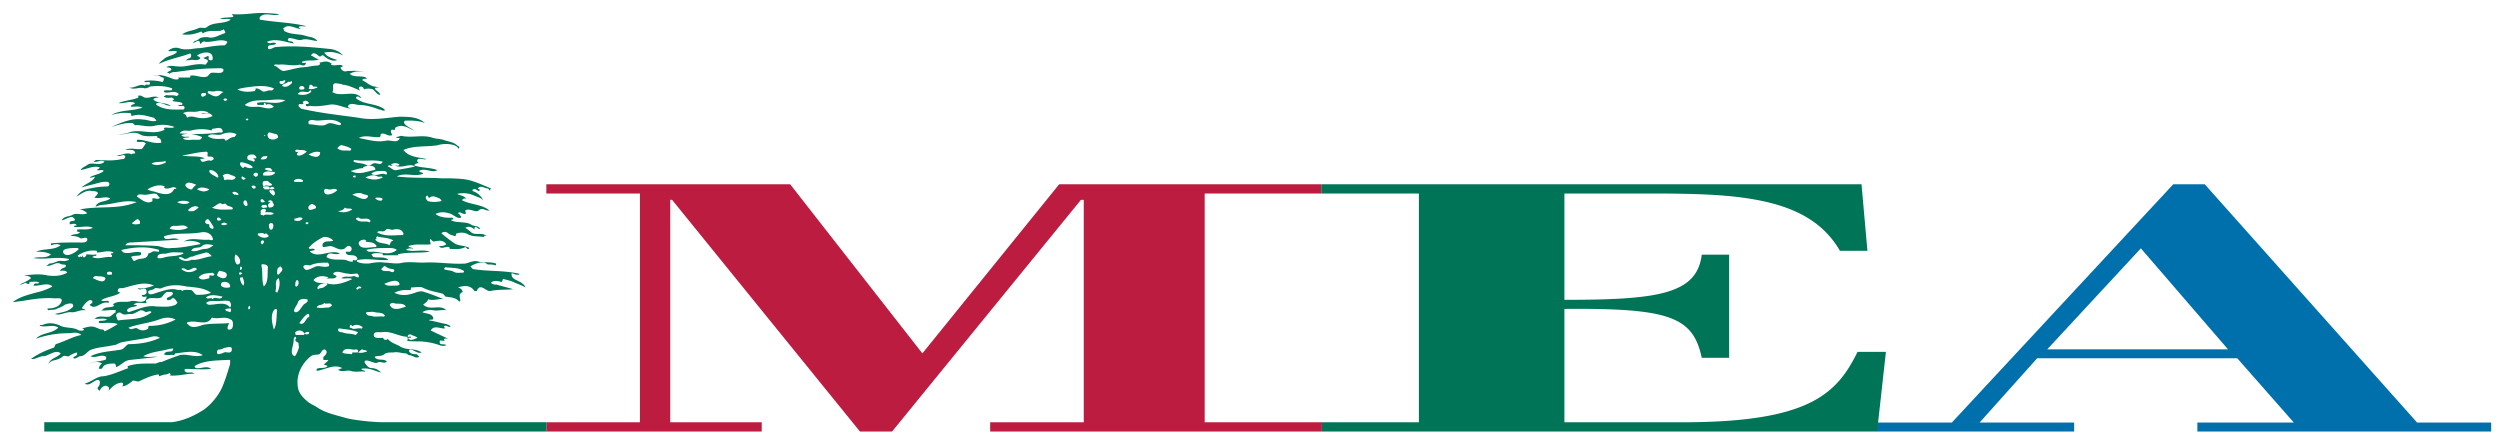 <svg xmlns="http://www.w3.org/2000/svg" width="145" height="26" viewBox="0 0 145 26"><g fill-rule="nonzero" fill="none"><path fill="#BB1C3F" d="M69.872 24.492h6.798v.537H57.43v-.537h5.428v-12.9h-.164L51.74 25.028h-1.864L38.98 11.59h-.108v12.9h5.308v.538H31.688v-.537h5.428V11.223h-5.428v-.537h14.14l7.669 9.81 7.937-9.81h15.198v.537h-6.76v13.268"/><path fill="#0070AD" d="M108.859 25.029v-.523h4.349l12.842-13.82h1.823l12.316 13.82h4.299v.523h-17.041v-.523h5.593l-3.279-3.726h-11.608l-3.335 3.726h5.483v.523h-11.442zm9.881-4.768h10.483l-5.053-5.857-5.43 5.857z"/><path fill="#007456" d="M90.736 11.224v6.166c5.433 0 7.68-.324 7.967-2.618h1.587v5.982h-1.587c-.511-2.375-1.847-2.892-7.967-2.836v6.574h6.856c7.368 0 8.95-1.66 10.145-4.082h1.645l-.511 4.619H76.67v-.537h5.626V11.224h-5.664v-.537h31.336l.342 3.86h-1.593c-1.19-2.057-3.344-2.85-6.234-3.154-1.412-.146-3.06-.17-4.933-.17h-6 1.186v.001zM22.102 24.489c-1-.038-1.835-.18-2.083-.257-.594-.175-1.172-.28-1.693-.65-.105-.053-.134-.073-.24-.129-.037 0-.101-.085-.151-.085-.33-.265-.62-.536-.666-.962-.07-.517.105-1.016.42-1.41.102-.125.218-.238.345-.338.146-.114.333-.059.48-.114.09 0 .146-.312.333-.266.198.108.055.321-.094.423v.17c.085.023.187 0 .292.006-.096.16-.19.16-.245.256 0 .053.193.053.193.105-.146.158-.43.059-.626.158v.114c.48-.059 1.009-.423 1.485-.16 0 0-.143.046-.24.101.24.16.483 0 .725.059.287.102.57 0 .857.05-.047-.109-.185-.05-.24-.164.389-.1.769.114 1.148.216a.736.736 0 0 0-.567-.263c-.149 0-.289-.163-.388-.327v-.029c0-.04.011-.073.047-.073.122-.032.25.03.385.073.123.044.24.088.33.03.182-.094.32.09.492-.027h.005l.035-.023c-.192-.213-.531 0-.718-.272.187-.102.38 0 .57-.157.099-.102.338-.102.528-.102.24-.056.483.055.722.055.044 0 .143.102.184.102.2 0 .383.216.582.102 0-.043-.094-.102-.14-.157-.15 0-.336 0-.442-.158 0-.052 0-.108.056-.108.237 0 .432.266.67.164-.387-.266-.807-.108-1.205-.321-.234-.16-.564-.213-.763-.476-.044.108-.137.053-.193.053-.043 0-.043-.102-.09-.102-.24 0-.523.05-.523-.17 0-.21.283-.154.423-.154.53-.103.959.216 1.485.262.059 0 .059.111.059.164 0 .102-.103.055-.15.055.231.047.524.047.757.047.342 0 .728.061 1.061.16.193.059.38.16.573.059-.143-.111-.424.046-.38-.22 0-.101.187 0 .287-.046l-.05-.055c.05-.102.143-.053.248-.053-.344-.157-.678-.318-1.01-.476.186-.323.525-.113.812-.113 0 0 0-.102-.05-.102.096-.16.248.05.386 0-.05-.108-.138-.108-.243-.16-.336-.056-.672-.164-1.005-.211.047-.105.286.047.242-.163-.099-.266-.435-.21-.625-.316a.893.893 0 0 1 .625-.11c.237.055.524-.047.763 0-.38-.374-.906.055-1.344-.319.105-.102.245-.157.29-.32.291.11.63-.05.911 0-.365-.14-.722-.295-1.084-.403-.012 0-.038-.015-.065-.02-.149-.065-.3-.024-.447.02-.085.029-.178.07-.269.087-.336.105-.672.105-1.008-.058l.067-.03c.179-.084.386-.128.559-.128h.286c.096 0 0-.151.096-.151.187 0 .43-.059.62 0 .272.143.564.216.845.28.12.026.24.058.35.087.05.059.1.105.146.164.29.046.58.046.769.262.047.053.09 0 .09-.055-.043-.248-.087-.359.103-.458.012 0 .032-.015.04-.02-.043-.158-.142-.217-.286-.26.337-.108.725-.164.962.21h.143c0-.108.097-.167.143-.21.243-.059.38.21.623.21.482-.108.912-.059 1.335-.108-.327-.102-.616-.16-.95-.266-.102 0-.245 0-.338-.108.143-.157.435-.105.575-.052.097.052.097-.213.147-.164.24.059.476.111.669.216.14.056.43.164.616.272-.187-.43-.81-.377-.81-.75-.052-.21.32.143.471-.035-.908-.22-1.812-.132-2.72-.283a3.508 3.508 0 0 1-.14-.158c.283-.16.572-.268.853-.213.05.053.099.053.149.105.19 0 .283 0 .482.056v-.108c-.34-.108-.675-.053-1.008-.108-.24-.102-.532.055-.769.108-.818.052-1.628-.108-2.446-.053-.374 0-.76-.055-1.19 0-.339.105-.722 0-1.06 0-.287-.055-.614 0-.907.053-.24 0-.479 0-.669-.108-.052-.053 0-.102.05-.102.62-.108 1.195.05 1.768 0-.243-.216-.573-.108-.856-.164-.05 0-.1-.108-.144-.16.188-.108.427-.056.614-.056.053 0 .053.056.053.108h.915l-.056-.052c.625-.152 1.248-.056 1.868-.152-.43-.163-.953.044-1.386-.108a.429.429 0 0 1 .433-.055c-.05-.108-.249-.053-.29-.164.424-.157.857-.05 1.295-.105 0-.105-.1-.216 0-.312.044.096.143.152.187.152.295-.056.526-.108.72.16-.144.105-.287.105-.425.105.138.219.377 0 .564.056.053 0 .053.055.053.108.286 0 .62.055.909-.108.047 0 .143.215.237.055-.28-.16-.617-.11-.86-.268a8.633 8.633 0 0 1-.765-.584c.093-.108.286-.108.391 0 .138.102.231.102.374.157.097.053.053-.157.14-.157.194-.056.44-.056.626.052.29.158.576.105.915.158.044 0 .044-.053.088-.108 0 .064.055.055.093.055-.28-.236-.637-.011-.9-.213-.102-.107-.196-.16-.339-.265.19-.108.38-.05.529.105 0-.047 0-.155.047-.155.096 0 .193.155.29.108-.147-.213-.38-.108-.574-.271-.336-.16-.774-.053-1.11-.216 0-.055.052-.055.102-.055.044-.047 0-.097-.05-.097-.336 0-.672 0-.961-.216.29-.163.625-.108.909 0 .102.056.248.158.385.216.053 0 .193.05.193-.058-.05-.05-.093-.158-.193-.207.144-.158.337.157.48 0-.047-.059-.047-.114-.047-.158.237-.166.62.158.769 0 .24-.216.377.044.625 0-.205-.166-.427-.245-.658-.306-.303-.082-.625-.132-.926-.283.044-.108.146-.108.237-.108-.143-.164-.336-.164-.53-.263.243-.055.483-.055.72 0 .196.05.383.152.578.213.094.05.193.102.243.21a1.016 1.016 0 0 0-.625-.586c-.053-.059 0-.102.052-.102.09-.056.187.043.284.102.046 0 .096-.059.046-.102-.046 0-.096-.056-.096-.056.19-.21.383 0 .576 0 .046 0 .099.1.143.158 0-.059 0-.102.047-.158-.526-.21-1.052-.475-1.581-.534-.43-.05-.866-.05-1.292-.05-.862-.052-1.722 0-2.587-.107.483-.266 1.052.055 1.529-.164-.044-.102-.187-.052-.234-.157.339-.213.763.157 1.052-.05-.432-.163-.909-.114-1.341-.271.073-.108.17-.129.271-.129-.055-.052-.16-.146-.038-.239.15-.055.342.055.486 0-.486-.108-1.012-.108-1.342-.525.623-.272 1.292-.17 1.964-.272a1.689 1.689 0 0 1 1.005 0c.097.053.19.102.243.21.09-.157-.053-.157-.102-.21-.234-.21-.515-.21-.813-.324-.187-.052-.38-.052-.57-.102-.581-.21-1.148 0-1.77-.108-.106-.052-.237.053-.386.053.046.105.24 0 .201.105-.155.274-.485.052-.777.108-.523.11-1.05-.056-1.578-.158.38-.21.815 0 1.245-.055-.053-.053.09-.105 0-.155.233-.157.426.155.669.05.047-.05-.097-.158-.044-.272.044-.102.137 0 .23-.05v-.101c.39-.275.732 0 1.106.151-.187-.151-.433-.204-.576-.426-.047-.102.053-.151.1-.151.382 0 .765 0 1.104.151-.395-.373-.962-.373-1.479-.373-.777.061-1.59.222-2.355.061-1.155-.163-2.21-.265-3.35-.53-.052-.06-.149-.109-.149-.164 0-.213.24 0 .29-.16l-.05-.053c.1-.108.237-.108.336 0 .044.052 0 .108-.047.108h-.096c-.047.21.187.105.237.105.341.055.718 0 1.06-.053.424-.108.854.158 1.292.216-.052-.058-.196-.058-.149-.163.15-.213.436-.053.626-.053.38 0 .765.108 1.192.269.096 0 .196.099.286.05.15 0-.043-.05-.043-.103-.526-.324-1.102-.216-1.584-.586-.041-.053 0-.108.052-.108.097-.056.143.108.237.055-.427-.476-1.152 0-1.678-.32.1-.156 0-.322.053-.424.047-.163.283-.05.473-.05.05.05.097.05.144.05.339.053.622.207.914.321.094.05-.046-.053-.046-.114 0-.046.046-.105.093-.105.102 0 .196.059.196.166a.779.779 0 0 1 .526 0c.14.103.24.319.43.319-.053-.164-.19-.216-.29-.319-.046-.06 0-.107.047-.107h.243c-.15 0-.243-.059-.336-.059-.293-.05-.477-.265-.714-.368.035-.113.185-.055.281-.113-.28-.205-.722 0-1.005-.257.283-.164.529-.164.818-.105-.336-.105-.628-.059-.962-.059-.14.059-.289 0-.38-.154-.052-.111.185-.056.091-.164-.193-.096-.427.053-.663-.05l.05-.046c-.246-.219-.486-.114-.725-.067.146.114-.05.114-.05.163-.336 0-.672.108-1 .108-.339.056-.724.164-1.008.21-.196 0-.339-.265-.573-.318.044-.096.19-.05.28-.05.39-.046.816.103 1.199 0 .102 0 .34.158.386-.113-.094 0-.193.067-.246-.047.342-.163.678 0 1.012-.163-.188 0-.334-.163-.48-.21.146-.263.333-.056.48.047.09.058.146-.103.24-.047.239.21.522.373.806.268-.284-.108-.567-.163-.76-.429.389-.102.76 0 1.099.16a1.18 1.18 0 0 0-.71-.37c-1.11-.114-2.16-.216-3.215-.114-.09 0-.38.222-.43.059-.05-.266.34-.108.477-.266-.185-.151-.427.105-.526-.102.479-.216 1.002 0 1.534.102-.05-.216-.29-.052-.333-.216 0-.046.044-.102.09-.102.243 0 .53.167.716.102.29-.102.626.065.912.065-.193-.222-.43-.222-.622-.275-.43-.16-.91-.058-1.336-.318l.041-.058c-.041 0-.085-.05-.085-.05.328-.373.766.05 1.09 0-.09 0-.14-.046-.187-.102.15-.114.29 0 .433-.058-.865-.213-1.727-.213-2.633-.368-.097 0-.044-.105-.044-.16.333-.324.765 0 1.145-.164-.479-.047-1.005-.096-1.49-.047-.424.038-.862.08-1.295.047h.012c0 .061.184.111.038.164-.24.055-.48 0-.71.105.193.055.423-.05.613.055-.42.271-1 .108-1.385.426-.1.102-.333 0-.476.056-.293.154-.675.154-.962.367.377.047.716 0 1.105-.163.05 0 .09.108.09.108.34-.216.673-.108 1.059-.158.046-.058.149 0 .149-.108.038.108.187.22.038.266-.337.102-.617.324-.953.213-.15 0-.292 0-.433.055-.093.056-.187.167-.339.167.047.05-.184.099-.047.099.094 0 .15-.1.293-.1.093 0 .044.208.143.152.05-.102.19-.151.234-.102.432.05.915-.216 1.294 0 0 0-.093.207-.192.207-.477 0-.953.102-1.386.16-.386 0-.821.164-1.242 0-.248-.058-.435 0-.625.164.19.053.377-.061.526.053-.187.21-.477.21-.716.37-.1.108-.24.158-.34.327.58-.277 1.202-.382 1.778-.592.096-.056.143.21 0 .265-.082 0-.161.108-.243.117.175.026.35-.055.523-.009.103 0 .29 0 .34-.108 0-.055-.144-.113-.188-.16.287-.21.956-.324.903.21 0 .108-.14.058-.19.058-.093-.058 0-.163-.046-.221-.097-.047-.196.113-.281.058 0 .163.28.055.234.268-.05.047-.097.16-.15.16-.575-.113-1.051.158-1.575.103-.198 0-.526-.102-.669.055.094 0 .243 0 .284.108 0 .102-.19.102-.243.21.053 0 .102 0 .143.056.1-.105.249-.105.345-.105.754-.105 1.532-.213 2.3-.213.132 0 .48-.056.48.108-.056.262-.439.105-.725.154-.097.056-.19.216-.24.216-.333.097-.62-.108-.958-.055 0 .055 0 .108-.044.108h-.673l.05.044c-.05.113-.19.058-.286.058-.392-.155-.769-.315-1.199-.21.094 0 .243-.053.33 0 .1.055.144.108.24.108.1.044 0 .26-.043.26a2.572 2.572 0 0 0-1.055-.056c.102.17.286-.047.339.117 0 .204-.237 0-.299.155-.28-.155-.567.154-.903.108.287.16.582-.059.903.046A.63.63 0 0 0 8.7 5.02c.432-.05.859-.05 1.283.105 0 0 0 .114-.044.114h-.38c-.047 0-.047.102-.047.102.286.114.576-.155.862.114-.05.05-.1.152-.19.096-.201-.046-.386 0-.576-.046 0 .102-.149.046-.096.102.143.108.327.055.47.055 0 .053.202.053.053.155-.012.02-.032.026-.052.032.19.073.406.035.578.128.05.056 0 .108-.044.108h-.193c.097.158.337-.052.383.158 0 .058-.046.11-.096.11-.523 0-1.052.05-1.534-.268-.044-.052 0-.108.055-.108.284-.052.476.16.766.16-.29-.212-.722-.104-1.009-.361.094-.114.188-.114.33-.114-.289-.157-.52.053-.818 0-.134-.055-.23-.157-.38-.11v.11c-.38.155-.756.155-1.148.315.336.056.625-.16.961 0-.05.108-.24.056-.24.216.24 0 .427-.055.673.05-.576.21-1.25.11-1.82.426.382-.102.715-.155 1.101-.102.094 0 .047.163.094.163.479-.163.856 0 1.288.102.053.056.103.105.147.16-.237.106-.527-.055-.766-.055-.67-.105-1.24.16-1.865.43.383-.112.819-.27 1.245-.223.044 0 .143.167.187.111.34 0 .672.111 1.011.056.43-.102.807-.102 1.237.055-.187.102-.43 0-.614.053 0 0 0 .102.047.102-.629.32-1.248 0-1.917.114-.26.1-.535.153-.813.157.436.05.906-.222 1.292 0 .24.155.622.102.956.102.055 0 .055.053.055.108.187 0 .187.102.231.269-.474.102-.9-.167-1.385-.167-.047 0-.047.114-.047.114.19.053.38-.058.532.108-.102.102-.152.26-.246.312-.339.062-.622-.108-.952.062.233 0 .52-.062.57.154.043.103-.144 0-.193.103-.284-.155-.57.055-.857.055.132.105.287-.055.424 0 .056 0 .056.055.056.105-.056.053-.056.108-.103.108-.146 0-.29.055-.43.055-.382.053-.812 0-1.195 0 0 .103-.149.053-.1.103.19.055.43-.158.626 0-.286.27-.675 0-.964.157-.137.114-.33.16-.427.324.389-.055.716-.271 1.105-.163 0 .108-.15.108-.15.163.103.05.293-.055.39.05-.24.213-.58.213-.816.376.146.053.336-.108.29 0-.144.263-.53.37-.77.584.197-.059.378-.108.58-.158.28-.055.62-.21.952-.163.144.06.097.213 0 .262-.42.002-.837.058-1.242.167-.198.043-.43.21-.57.417.28-.152.57-.417.906-.315.09 0 .28 0 .33.108 0 .105-.24.268-.186.268.286.102.613-.114.906.05-.217.201-.635.125-.816.39-.014.027-.038.056-.044.091a3.08 3.08 0 0 1 .266-.09c.056-.009.108-.02.164-.02.672-.053 1.298-.319 1.964-.155-.189.072-.382.13-.579.175-.906.204-1.841.055-2.753.257.17-.006.319.081.462.207-.292.157-.62-.059-.868.105-.193.102-.476.052-.617.312.28-.055.617-.368.763-.055.044.163-.383 0-.286.27 0 .06.286-.107.388.06 0 .046-.149 0-.149.104.38.05.769-.105 1.096.05-.29.158-.62.058-.912.105v.108c.053.052.196 0 .15.052-.097.158-.38.056-.53.213.196 0 .345 0 .53.108.096.103.385-.108.435.059.038.26-.34.207-.532.207-.529 0-1.05 0-1.572.053v.107c.184-.055.374-.107.564 0-.427.321-.953.161-1.432.377.292 0 .575 0 .868.152-.293.271-.678.108-1.012.216.67.108 1.386-.108 2.055.055 0 .102-.096.053-.143.102-.193.053-.377-.05-.573.053-.143.055-.286.108-.427.108-.05.052-.102.108-.193.108.293.108.524-.216.816-.108.14.108.377 0 .333.16 0 .102-.237.056-.333.26.14 0 .333-.05.424.108-.383.21-.763.21-1.149.163-.427-.108-.909-.055-1.339 0 .144.047.287 0 .383.158-.19.16-.432.265-.672.373a.62.62 0 0 0 .336-.108c.047 0 .146.108.24.056 0-.056 0-.108.05-.108.192 0 .382-.053.526.052-.1.108-.284-.052-.334.164.334.05.81-.216 1.1.05-.279.157-.58.27-.892.338-.491.14-.997.248-1.406.566.15 0 .38-.053.482-.053.667-.11 1.286-.216 1.959-.16.143 0 .432-.056.388.16-.096.313-.435.426-.821.426 0 0 0 .103.053.103.19-.047.38 0 .523-.103.149-.055.29-.113.432-.216.14-.055.29-.102.43-.055.053.055.053.114.053.158-.29.326-.67.326-1.058.431.292.108.575-.105.908-.105.287.05.53-.157.866-.11-.044-.103-.24-.047-.193-.158.096-.16.432-.587.578-.37.09.107-.193.21-.146.21.336.373.667-.266 1.102-.103v-.108c-.143-.055-.286.053-.435-.055.339-.207.771-.207 1.107-.429.024 0-.011-.009-.058-.03-.038-.02-.088-.043-.088-.07 0-.21.187-.166.29-.166.616-.151 1.242-.42 1.811-.151-.33.108-.62.21-.952.151.143.216.485-.151.52.167a.276.276 0 0 1 .006.07c-.009.12-.164.18-.287.146.05.256.333 0 .28.151 0 .056-.096.216-.136.216-.24.108-.527-.055-.766 0-.33.108-.678-.055-1.006.155-.052.055 0 .114.05.114-.242.157-.535 0-.719.26h-.143c.327.055.62-.047.956 0l-.047.055.047.055c-.144.05-.237.213-.383.26-.287.056-.573-.102-.86.114.24.055.477-.058.717.055-.144.097-.34.05-.477.097 0 .058 0 .108.047.108.327 0 .719-.05 1.052.055-.24.16-.526.321-.766.423 0 0-.046-.102-.096-.102-.19 0-.34-.11-.53-.16-.236-.053-.475.05-.715.102.047 0 .143 0 .143.058-.052.102-.193.055-.283.055-.336-.215-.725-.113-1.061-.268-.333-.163-.713-.213-1.05-.055 0 0-.24 0-.143.055.336.102.766-.108 1.055.102-.385.377-.958.269-1.294.642a5.55 5.55 0 0 1 1.867-.318c.237 0 .52-.11.766.1-.53.107-.959.373-1.485.533-.05.059-.05.16-.143.216-.48.158-.915.368-1.295.64.237.055.48-.158.716-.158.293 0 .722-.426 1.006-.16-.161.22-.503.256-.655.495-.03.038-.044.094-.058.14a.361.361 0 0 1 .117-.14c.038-.029.078-.05.12-.073.239-.05.435-.105.619-.262.1-.059.24.043.336 0 .15-.114.292-.16.441-.216.035 0 .035.055.035.102-.035.114-.184.114-.23.216.137.11.283-.102.426-.102.246 0 .427-.324.629-.38.43-.157.859-.157 1.288-.26.144 0 .284-.11.427-.157.532-.108 1.005-.163 1.534-.265.24-.062.483-.17.725 0-.575.265-1.195.364-1.823.364-.15.059-.243.272-.436.318-.62.108-1.198.108-1.762.38.283.157.614-.16.906.043 0 .059 0 .17-.056.17-.204.061-.394.087-.599.122-.117.024-.228.044-.35.094.233-.065.523-.167.765 0-.102.046-.143.151-.19.262 0 .047.088.047.138.047.099-.047.099-.158.195-.21.19-.1.383-.1.576-.1.047 0 .094.1.094.21.17-.06.321-.198.482-.303a.734.734 0 0 1 .38-.122c.526-.056 1.005-.111 1.537-.17-.292-.043-.532.059-.821-.043.48-.272 1.008-.272 1.528-.426.1 0 .249-.056.196.046-.052.22-.38 0-.523.266.184.114.386 0 .576.055.038 0 .038-.102.096-.102.523-.055 1.14-.219 1.573.102-.433.16-.91-.102-1.336 0-.34.12-.658.23-1.038.397h-.102c-.085.026-.16.056-.248.09H8.7c-.433 0-.866 0-1.298.152 0 0 0 .111.05.111-.477.16-1.006.426-1.485.476-.34 0-.666.324-1.05.423.237.158.43-.1.71-.213.05 0 .103 0 .15.052.04.161 0 .269-.1.377-.05.105.053.157.1.207.09-.207.327-.423.526-.207.047.05 0 .157 0 .207.193-.265.482-.476.769-.476.09 0 .09.16 0 .21.23 0 .426-.157.62-.318.142-.052.286.108.429 0 .342-.154.67-.312 1.055-.37.044 0 .044.058.044.108.143-.05.292-.108.435-.108.041-.047.143 0 .143-.105 0 .058.185.058.041.163.485.05.956-.105 1.438-.105-.184-.16-.43.047-.57-.16 0-.059 0-.114.047-.114.476 0 1.003.055 1.485 0-.24-.21-.573 0-.86-.047-.055 0-.055-.052-.102-.11.08-.049.161-.093.246-.132.558-.225 1.286-.204 1.774-.236.052 0 .058.052.052.122 0 .044-.008.1-.008.14-.147.479-.29.954-.48 1.38-.235.481-.58.9-1.005 1.226-.579.374-1.187.657-1.88.75H2.569c0 .146-.003.49 0 .54h29.12v-.54h-9.587zm1.777-5.063c.097.062.231.062.336.17-.149.05-.382.204-.529.05-.04-.112.193 0 .147-.112-.05-.046-.187.062-.187-.046.04-.108.146-.106.233-.062zm1.961-3.924c.33.046.716 0 1.053.204.052.058 0 .108-.05.108-.187 0-.348.046-.526-.05-.187-.108-.38-.058-.573-.16.05-.056.05-.102.096-.102zm-1.052-4.156c.044 0 .053.181.14.114.196-.163.386 0 .58.05 0 .052.186.108.043.16a1.56 1.56 0 0 1-.719 0c-.093-.052-.237-.271-.044-.324zM3.664 14.644c-.088-.26.529-.26.812-.26.053 0 .053.053.106.053-.243.26-.769.53-.918.207zm2.44 1.54c-.087.272-.476.059-.716-.05.05-.11.193-.157.24-.11.19 0 .538.012.476.16zm.392-.262c-.1 0-.29.055-.29-.053-.046-.105.19-.163.29-.055v.108zm0-1.118c0 .056 0 .108-.05.108-.383-.052-.716.164-1.099 0 .09-.052.144-.108.234-.052v-.108c-.193.052-.38 0-.57 0 0 .108-.05.108-.093.16-.105.056-.105-.052-.15-.108 0 .056 0 .108-.046.108-.05-.108-.097.056-.14 0-.053-.052-.106-.052-.053-.108.336-.204.672-.312 1.052-.26.047 0 .047.056.047.1.339 0 .625-.152.961 0-.052.052-.093.052-.143.052-.05.056 0 .056.05.108zm11.395 4.576c-.1 0-.19.046-.237-.053 0 .053 0 .1-.05.1h-.426c-.053 0-.053-.1-.053-.155a.342.342 0 0 1 .237-.103c.14 0 .193.047.292.158.094-.055.19-.11.28-.055 0 .055-.043.108-.043.108zm-.818-6.598v-.102c.155 0 .339-.158.482 0-.143.157-.286.157-.482.102zm.196 3.782c-.041.05-.091.108-.144 0 0-.108 0-.269.103-.321.087 0 .134.213.04.32l.001.001zm0 1.01c.046-.22.286-.27.523-.22.052 0 .052.056.052.111-.052.108-.166.132-.24.21-.14.161-.289.479-.479.43-.19-.056.053-.327.144-.532v.001zm.666.79c0 .056-.059.02-.09.056-.144.163-.24.481-.483.318.14-.205.292-.42.482-.529.047 0 .09 0 .09.053v.102h.001zm-.187-2.708c-.094-.052-.228-.19-.094-.262.094-.056.237 0 .33 0 .342-.16.676-.16 1.009-.16.052 0 .052.052.096.104 0 .056 0 .108-.044.108-.292.102-.581-.108-.824.056-.143.046-.286.154-.473.154zm1.341 2.18c-.242 0-.485.055-.722 0 .097-.216.336-.102.433-.263.14.102.333-.055.438.102.038.103-.105.103-.149.161zm.523 1.333c0-.055 0-.113.047-.113.05 0 .05-.01.102 0 .334.058.67.058 1.006.216-.05.055-.102.154-.143.154-.287-.099-.53-.046-.772-.154-.05 0-.193 0-.24-.103zm1.105 1.273h-.286c0 .055 0 .102-.05.102-.193-.047-.38 0-.529-.102.15-.321.433-.164.716-.164.056 0 .15-.046.199.056 0 .052 0 .108-.05.108zm2.826-2.664c-.295.113-.722.271-.912-.044-.096-.114.144-.187.19-.16.24.101.532-.056.722.204zm-.374-1.322c.038.108-.155.108-.298.108-.187 0-.43.05-.579-.108.293-.108.769-.321.877 0zm-.821-1.01a.723.723 0 0 0 .427.158c.046 0 .096.052.096.102-.05.108-.146.079-.187.058-.199-.108-.435.05-.582-.16.1-.056.147-.21.246-.158zm-1.058 2.658c.14 0 .29-.043.433 0 .187.05.426 0 .57.158.055.055 0 .102-.044.102-.243-.047-.48.056-.714-.047-.105 0-.192 0-.289-.108-.052-.055 0-.105.044-.105zm0 2.282c-.187.056-.336.111-.523.056.093-.056.187-.21.277-.164.103.056.202 0 .246.108zm-.336-1.33c-.187-.053-.386.058-.523 0-.05-.053-.146 0-.146-.102 0-.053 0-.053.052-.108.044-.053.065.113.138.055.149-.108.385-.055.534.053.035.05 0 .102-.055.102zm0-2.384c0 .102-.14 0-.187.102-.05.05-.102 0-.102-.059.052-.043.084-.102.195-.102.047 0 .094.059.094.059zm-.237-.803c.05 0 .05.053.097.108 0 .047 0 .111-.047.111-.102 0-.199-.11-.292-.064-.231.064-.474-.047-.673.11.2.05.442-.046.629.05-.43.216-.962.38-1.386.272a1.003 1.003 0 0 0-.108-.027c.015.02.03.053.056.08-.146.104-.24.206-.43.206-.05 0-.05.059-.1.059-.049 0-.049-.059-.049-.102.094-.19.257-.216.424-.251-.234-.02-.474.029-.658-.178.234-.266.573-.266.865-.155l-.105.096c.193-.096.485.059.579-.16.04-.047-.19-.047-.19-.155 0-.055.14-.105.23-.105.202 0 .442.105.63.105.192.053.338 0 .528 0zm-.149-.744c0-.05-.04-.05-.093-.05 0 .05 0 .103-.044.103-.146 0-.243-.053-.383-.102-.389-.053-.772.05-1.108-.164.105-.42.485-.052.769-.216-.576-.26-1.245.327-1.724-.096-.05-.056.195-.056.286-.108-.09-.108-.184-.055-.286-.055-.05 0-.05-.053-.094-.053.237-.268.476-.432.769-.587.14-.108.473-.055.669.155-.196.111-.482-.052-.626.216 0 .055 0 .16.05.16.15 0 .292-.055.436-.055.28.056.47.271.757.164.102-.053.195-.214.339-.164.146.056.146.271 0 .327h-.237c.047.368.52.044.67.368.049.108-.094.108-.15.157zm-1.768-4.1c.047-.099.149-.073.245-.043.193.043.38-.108.515.043-.184.222-.807.435-.76 0zm2.244-1.324c.246-.108.679-.16.725.108.047.055-.18.075-.29.105-.376.105-.762.213-1.142 0 .231-.05.477-.164.766-.164l-.059-.05v.001zm.772 4.096c0-.055.053-.055.094-.108 0 .053.052.044.096.053.286.055.579.055.815.21-.19.056-.137.111-.236.271-.237-.16-.623-.055-.816-.323 0-.044.1-.044.14-.044-.04 0-.093 0-.093-.059zm-.047-2.287c0-.05.1-.05.14-.05.053 0 .383 0 .24.158-.09.052-.28 0-.38-.108zm-.575-1.22c.236-.108.49-.187.716-.055.096.055.192-.053.292.055-.292.16-.667.16-1.008 0zm-.15.957c.103.05.342.05.299.152-.15.327-.626 0-.912-.102.193-.105.453-.143.613-.05zm-.57-1.012c0-.053.094-.053.15-.053v.108c-.056 0-.15 0-.15-.055zm-.043 1.914c-.243.157-.532.216-.819.102.15-.044.287-.044.39-.21.14.108.283 0 .429.108zm.234.578c-.041-.047 0-.097.052-.097.05 0 .056-.035.097 0 .195.152.476-.058.666.152 0 .055 0 .108-.05.108-.236-.108-.523.055-.765-.163zm.149 1.441c-.047-.105.058-.268.333-.268.047 0 .047.052.1.052l-.053.056c.192.055.435 0 .622.215.053.05 0 .106-.047.106-.339 0-.815.163-.955-.161zm.815.432c-.094 0-.286.044-.383-.108.433-.108.856-.108 1.289-.108.149 0 .336 0 .48.108-.43.368-.913.108-1.386.108zm1.768-1.068c0 .052 0 .102-.044.102-.482 0-1.005.108-1.484-.158.137-.16.38.056.523-.16.093-.105.266.047.43 0 .192-.047.482-.047.575.216zm-.622-3.94c-.047 0-.091 0-.091-.052a.423.423 0 0 1 .485 0c-.052.114-.155.053-.254.053.389.216.812-.155 1.151.06-.339.097-.669.13-1.052.211-.24.05-.33-.163-.529-.21.1-.163.199.047.29-.061v-.001zm-.334.427c0 .052 0 .108-.05.108-.289-.158-.575.163-.856-.056.188-.157.424-.157.667-.157.09 0 .19 0 .24.105h-.001zm-1.873-.739c.579.103 1.11-.055 1.634.103-.143.27-.386 0-.573.108-.094.05-.243.163-.339.102-.246-.155-.523-.102-.763-.21-.052-.05 0-.103.041-.103zm-.716-.852c.196.053.392.102.529.21-.044.062-.044.103-.096.103-.237-.041-.524.06-.725-.155.1-.056.143-.198.292-.158zm-1.485-1.435c.48 0 .962-.16 1.394.151.041.065 0 .111-.052.111-.24 0-.52-.213-.769-.046-.28.157-.669 0-1.005 0-.044 0-.044-.111-.044-.167.143-.154.33-.05.476-.05v.001zm0 1.809c.097 0 .237 0 .196.102-.05.321-.485.163-.672.053.143-.053.29-.155.476-.155zm-.24 3.026c.053.052.144.052.2.163 0 .05 0 .105-.056.105-.143.053-.336.143-.38 0-.047-.16.143-.268.237-.268h-.001zm-.236 1.117l-.047.053h-.096c-.047-.053 0-.108.044-.108.052 0 .099 0 .099.055zm.094-8.027c.05 0 .11-.015.143.053.052.108.24 0 .286.108-.143.046-.38.16-.523.046.094-.046 0-.154.094-.207zm-.38.102c.05.059.096.105 0 .166-.103 0-.243.053-.243-.06-.047-.106.164-.182.243-.106zm.24.321c.046 0 .09-.052.14-.102.05 0 .093.05.05.102-.19.164-.533.21-.766.114.143-.216.374-.114.575-.114h.001zM17.412 8.7c.143 0 .29 0 .38.102-.138.102-.328.265-.523.21-.041 0-.041-.055-.041-.108.04-.05.04-.05.087-.102-.046 0-.19.052-.19-.061.053-.103.19-.041.287-.041zm.143 1.75c.05.056 0 .103-.053.103h-.377c-.052 0-.052-.047-.096-.047.096-.163.383-.163.526-.055v-.001zm-.672-5.75c.052 0 .052.055.052.116-.149.155-.383.31-.575.155.096-.155.24-.103.336-.216.044-.056.143.06.187-.056V4.7zm-.623 0h.1c.052 0 .192-.103.192 0-.055.116-.192.27-.336.116 0-.061 0-.117.044-.117V4.7zm-1.58.32c.435-.05.815-.05 1.203.105-.047.164-.196.114-.29.114-.148.05-.291.102-.382.05-.14-.103-.245-.164-.383-.164 0 .114-.047.164-.102.164-.327.052-.67.052-.956-.103.287-.107.629-.125.91-.166zm.101 4.26c0 .053-.055.103-.055.103-.137-.103-.424-.05-.38-.266 0-.105.149-.16.286-.16.15 0 .196.11.243.16 0 .108-.15.053-.196.053.047.055.047.055.102.11zm-.526-2.343c0-.05.144-.105.144 0 0 .056-.144.056-.144 0zm.377 2.717c.047.047 0 .096-.043.096-.144 0-.243 0-.392-.096l-.088.096c-.1-.05-.19-.157-.19-.26 0-.107.15-.078.231-.052.196.053.345.102.482.216zm-.622.689c0-.053 0-.108.047-.108.052 0 .032.055.093.055.047 0 .047.053.105.053-.105.108-.146.108-.245 0zm-.047 5.313c-.044 0-.044-.052-.044-.108 0-.046.044-.046.044-.102.094.056.094.158 0 .21zm-.237-7.864c-.055.05-.099.155-.146.155-.196 0-.339.157-.48.213-.049 0-.049-.108-.136-.108-.299 0-.632.052-.915-.158.237-.21.535 0 .812-.102.24-.108.582-.157.865 0zm-2.612 7.275a.684.684 0 0 1-.754-.108c.096-.114.242 0 .333.052.19.041.324-.154.459-.125.25-.108.517-.164.8-.242.144 0 .24.108.334.216-.407.046-.775.248-1.172.207zm.315.537a.672.672 0 0 1-.912 0c.094-.102.237 0 .33.052.246.05.383-.262.582-.052zm-2.013-.636c-.097 0-.284.055-.284-.056.044-.268.38-.16.564-.216.287-.096.52-.052.865-.052.05 0 .05.052.1.052-.386.216-.822.108-1.245.272zm2.633-1.97c-.05 0-.15-.053-.15-.108 0-.108.1-.21.197-.163.096.11.19.27.289.434 0 .05 0 .108-.053.108-.093 0-.14-.058-.19-.108v-.105c0-.058-.046-.058-.093-.058zm-1.532-5.156c.38-.158.807-.05 1.199.105-.05.213-.243.157-.439.157-.236 0-.43.056-.666-.052.096-.105.237-.05.386-.105-.15-.053-.336.055-.48-.105zm1.482.96c.097.052 0 .21.05.265.093.05.277-.035.336.103.044.11-.1.11-.146.163-.19-.108-.482.158-.573 0-.143-.216.09-.053.19-.163-.427-.158-.86-.053-1.295-.158.48-.055.962-.21 1.438-.21zm.666 1.433c0 .055-.058.081-.081.055-.155-.108-.345-.163-.442-.32 0-.056 0-.106.05-.106.193 0 .424.155.473.37v.001zm-1.91.481c.093-.21.385-.102.625 0-.103.1-.193.158-.24.266-.143.043-.433-.167-.386-.266h.001zm.768 1.325c-.143.108-.237.21-.383.21h-.143c-.059 0-.1-.044-.059-.102.155-.158.442-.269.585-.108zm-.094-1.06c.187-.166.47-.107.713 0-.242.21-.526.103-.713 0zm.956 3.242c-.146.106-.29.214-.485.214-.284 0-.52.207-.807.107.137-.27.43-.107.623-.27.14-.158.426-.106.669-.05v-.001zm-.053 1.59c0 .056.193.056.053.164-.1.047-.243-.064-.243.047v.11c-.19.05-.476.161-.62-.046.235-.274.527-.219.81-.274v-.001zm.576 1.39c-.137.262-.424-.059-.576.151-.093-.151-.283.056-.38-.105.24-.21.664-.105.956-.046zm-.137-4.421c-.05 0-.155.055-.187-.055 0-.047 0-.097.032-.097.05 0 .064-.035.105 0 .05.05.187.097.05.152zm.423.216c-.143.058-.23.105-.38 0 .15-.108.237-.108.38 0zm-.423 2.708c.137.058.415.055.38.271-.05.266-.38.158-.567 0 .032-.108.081-.271.187-.271zm.526.75c.044.052.087.216 0 .216-.196.043-.482 0-.482-.164 0-.213.359-.192.482-.052zm-.681 1.01c.199 0 .485-.056.68 0 .088.052.147.268.045.37-.29-.37-.757-.16-1.199-.16-.093 0-.143-.056-.19-.103.19-.163.477-.108.664-.108v.001zm.768.425c0 .056.059.158-.043.213-.044 0-.1-.055-.19-.055-.05 0-.05-.055-.1-.102.1-.056.246-.056.333-.056zm-1.098-5.85c.198-.05.447-.362.575-.213.047.052.19-.05.24 0 .093.163.24.108.38.213.052.055 0 .108-.038.108-.392 0-.778.058-1.157-.108zm.765-1.59c-.087 0-.05-.216-.143-.269.143-.11.307-.128.433-.055.102.055.24.055.33.163-.138.263-.43.053-.62.16v.001zm.05-4.736c.05 0 .05.06.093.06-.093.097-.192.097-.23 0 0-.06.087-.06.137-.06zm-1.005-.426c.143 0 .236.038.388 0 .181-.05.33 0 .48.052-.15.058-.193.164-.299.21-.18.111-.426-.046-.616-.152 0-.058 0-.11.047-.11zm-.38.11h.184c.052 0 .052.056.052.106-.096.102-.286.166-.286 0 0-.05.05-.106.05-.106zm-.193 1.054c.193-.05.377 0 .573.061-.144.102-.281 0-.43.102.234 0 .476-.163.666.114-.333.158-.716.158-1.102.04-.137 0-.233-.04-.382.062-.053-.163-.094-.216-.237-.265.286-.164.631-.027.912-.114zm-.43 1.117c.38-.102.807-.102 1.193 0 0-.05 0-.102.046-.102.193 0 .483-.157.576.102.056.164-.137.114-.187.114-.769.108-1.534.108-2.3.05.19-.266.427-.1.672-.164zm-.096 4.156c-.1.102-.202.102-.336.102a.854.854 0 0 1-.386-.102.845.845 0 0 1 .722 0zm-.1 1.485c-.286.158-.713.158-1.058.058.1-.213.243-.166.389-.166.24 0 .48-.105.67.108h-.001zM9.608 9.333v.105c-.245.102-.531.216-.818.053.243-.158.53-.053.818-.158zm-.05 1.482l-.046.059c.237.21.523-.158.716.052 0 .056-.123.006-.14.056-.19.417-.725.265-1.055.157-.144-.055-.333-.055-.483-.157.29-.167.67-.321 1.009-.167h-.001zm-1.537.482c.15-.05.243 0 .38 0 .246 0 .439-.105.676-.05.055.05.099.152.198.213-.1.158-.292 0-.435.05v.16c-.342.21-.623-.108-.91-.271.048-.053.048-.102.091-.102zm-.09 1.43c.09-.047.149.055.19.11 0 .053 0 .16-.041.16-.15 0-.295.06-.438-.052.093-.055.192-.163.289-.218zm-.29 1.336c.91-.055 1.818-.11 2.733-.163-.248-.158-.535 0-.766-.044 0 0-.192-.114-.05-.167.67-.213 1.392-.081 2.108-.213.286-.052.573.056.666.321.097.21-.19.103-.236.103-.48.052-1.003-.158-1.435.108.277-.056.57-.056.862.055 0 0 .193.105.044.105-.57.105-1.1.216-1.628.216-.243.053-.523-.055-.763-.11-.626-.05-1.298-.05-1.911-.05.093-.161.283-.161.377-.161h-.001zm1.199.537c-.097.044-.14.096-.24.096-.05.43-.52.216-.766.43-.143.052-.143-.158-.24-.214.141-.108.337-.052.527-.108.096 0 .05-.16.05-.16-.337-.1-.673.108-1.009 0-.044-.044-.187-.152-.09-.152.713-.163 1.426-.219 2.148 0v.108c-.143 0-.29-.056-.38 0zm-1.967 3.983c-.088 0-.088-.163-.14-.266 0-.163.21-.23.283-.163.193.163.342.055.532.055.187.053.43-.16.623-.215.096 0 .19.055.292.11.087 0 .237-.11.327 0-.573.479-1.242.374-1.917.479zm1.774.318c-.047 0-.047.102-.047.155a.519.519 0 0 1-.622 0c-.193-.102-.336.16-.526-.053.57-.21 1.195-.265 1.768-.47.292-.113.62-.169.964 0a3.225 3.225 0 0 1-1.537.368zm1.537-1.226c-.345.161-.725.103-1.107.103-.58-.103-1.056.169-1.625.326-.05 0-.094-.11-.094-.11.14-.216.377-.158.573-.26.047-.059-.196-.059-.196-.059.243-.21.532-.055.763-.102l-.035-.108c0-.11.137-.11.184-.16.242-.056.485.05.716-.056.096-.105.196-.268.333-.318h.287l.052.108c-.096.164-.237.164-.38.266.041 0 .041.05.041.105.102 0 .202 0 .287-.105.143-.056.201.105.292.213.05.055-.047.102-.09.157h-.001zm.377-.793c-.044-.108-.187-.059-.237-.059-.426-.151-.865.059-1.247.158-.147.058-.43.163-.477 0-.05-.207.24-.1.383-.266.094-.043.292.059.38 0 .476-.207.961-.207 1.432-.102.482.059 1.02.059 1.444.368-.287.117-.523.117-.81.117-.152 0-.199-.216-.336-.275-.196 0-.386-.05-.532.059zm2.882 3.452c-.102.21-.292.052-.441.108-.14.055-.418.19-.418 0 0-.056.032-.164.081-.164.15 0 .243-.046.337-.102.149 0 .295-.11.44 0v.158h.001zm.038-1.33c-.038.11-.24.165-.287.052 0-.102.047-.21.103-.318-.526.055-1.011 0-1.54.108-.284.108-.632.2-.819 0-.04-.053-.184-.108-.04-.158.482-.155 1.101.266 1.388-.268.38.113.765-.103 1.098.113.15.05.15.313.097.47v.001zm.052-7.865c.094-.055.272.053.287.108.05.152-.15 0-.24.05 0-.05-.196-.105-.047-.158zm.138 3.613l.055.052c.237.164.284.534.044.534-.1 0-.237-.37-.1-.586h.001zm.199 1.117c0-.105.093-.105.187 0-.094.053-.187.108-.187 0zm.24.695a.676.676 0 0 1-.19-.43c0-.046.09-.046.137-.046.052 0 .032.05.052.096.041.111.088.272 0 .38h.001zm.192-4.628c-.105.055-.292-.21-.105-.318 0 0 .085.006.105.052.044.108.097.266 0 .266zm.143 6.01c-.046 0-.046-.055-.046-.11 0-.058.046-.058.046-.102.09.044.09.157 0 .213v-.001zm.336-7.02c-.102.056-.149-.052-.192-.11 0-.05.09-.05.137-.05.055 0 .055.05.102.05 0 .058 0 .11-.047.11zm0-.691c0-.053-.149-.053-.055-.164.102-.102.24-.052.24.056 0 .055-.091.163-.185.108zm.52 6.378c-.14-.37-.043-.8-.14-1.22 0-.107.14-.055.187-.055.097 0 .196.108.196.164-.05.367.05.846-.242 1.111h-.001zm-.186-2.55c.046-.055.046-.163.143-.11.044 0 .085.075.044.11-.044.053-.044.105-.091.105-.05 0-.05-.052-.096-.105zm-.15-.429c-.037-.05 0-.102.053-.102.097 0 .24-.056.33.052 0 0 .056-.052.097-.052.05.052.1.102.149.157-.15.167-.48.108-.628-.055h-.001zm.15-1.383c0-.102.207-.187.289-.102.04.058 0 .157-.056.157h.29c.05 0 .336.059.198.108-.149.108-.432-.05-.578.108 0-.108-.143 0-.143-.108 0-.046 0-.093.026-.102-.015-.011-.026-.026-.026-.061zm.38-3.134c0 .108-.237.163-.38.108.046-.055.096-.158.187-.158.102 0 .242-.055.193.05zm-.193-1.275h.102l-.056.052-.046-.052zm.242 3.828c.05-.052.143-.052.193-.052 0 .046.17.102.061.151.053.018.085.056.085.111 0 .111-.146.16-.245.16-.094 0-.143-.212 0-.262.02-.014.038-.02.055-.026a.352.352 0 0 1-.149-.082zm-.1-.688h-.096c0-.056-.187-.108-.046-.167-.091-.099-.091-.262 0-.309.102 0 .193-.055.292.047.044.06.184.108.184.163-.09.158-.333-.055-.476.1.102 0 .242-.05.336.058 0 .052 0 .108-.044.108h-.15zm.05.954c0 .055 0 .105-.05.105-.096 0-.233.055-.283-.05 0-.11.14-.11.243-.11.04 0 .04.055.09.055zm.433-1.01c-.09.056-.19.1-.29 0 .1-.11.2-.11.29 0zm-.09.42c-.059-.099-.243-.154-.2-.32.05-.044.1 0 .1.058 0-.059.041-.059.1-.059.09.059.137.167.09.272 0 0-.044.05-.09.05v-.001zm-.535-1.164c-.044 0-.044-.055-.044-.11.146-.208.43-.103.625-.103.044 0 .044.05.09.05-.195.216-.429.163-.671.163zm.336-2.13c-.094-.05-.193-.26-.044-.368.044 0 .108.003.242.05.138.058.237 0 .281.16.047.108-.044.108-.096.158a.481.481 0 0 1-.383 0zm.05 1.698c0 .059.195.114.05.164a.822.822 0 0 1-.39-.105c.097-.108.246-.059.34-.059zm-.527 1.812h.097c0 .056.193.164.044.164-.044 0-.14.052-.187-.056 0-.052 0-.108.046-.108zm.433 1.494c0-.11.184-.166.242-.058.047.105 0 .318-.099.318-.1.053-.143-.155-.143-.26zm.29 6.058c-.106-.376-.22-.878.043-1.167.047-.056.146 0 .146.047-.052.37 0 .8-.19 1.12h.001zm.19-2.133c-.053-.05-.1-.05-.1-.1.1-.268-.09-.586.19-.746.096.265.052.58-.09.846zm.233-1.217c-.047.05-.09.105-.143.158-.047 0-.09 0-.09-.053 0-.163 0-.367.142-.367.01-.012.03-.012.03-.012l-.03-.044.044-.052v.096c.114 0 .164.152.047.274zm-1.432-9.787c.053 0 .053.056.053.108h.374c0-.052 0-.108.046-.108.056 0 .097.108.097.108.149-.108.333 0 .438.108-.29.21-.625 0-.917 0-.24 0-.52.05-.77-.108.34-.268.732-.268 1.106-.268.435 0 .815-.102 1.25 0-.531.32-1.107 0-1.677.16zm2.198 14.68c-.333-.16 0-.638-.044-1.012.044 0 .044-.219.149-.05 0 .05 0 .05-.053.103 0 .055.01.07.053.102.05.061.137.061.137.108 0 .157.047.213 0 .324-.046.154-.19.47-.242.426v-.001z"/></g></svg>